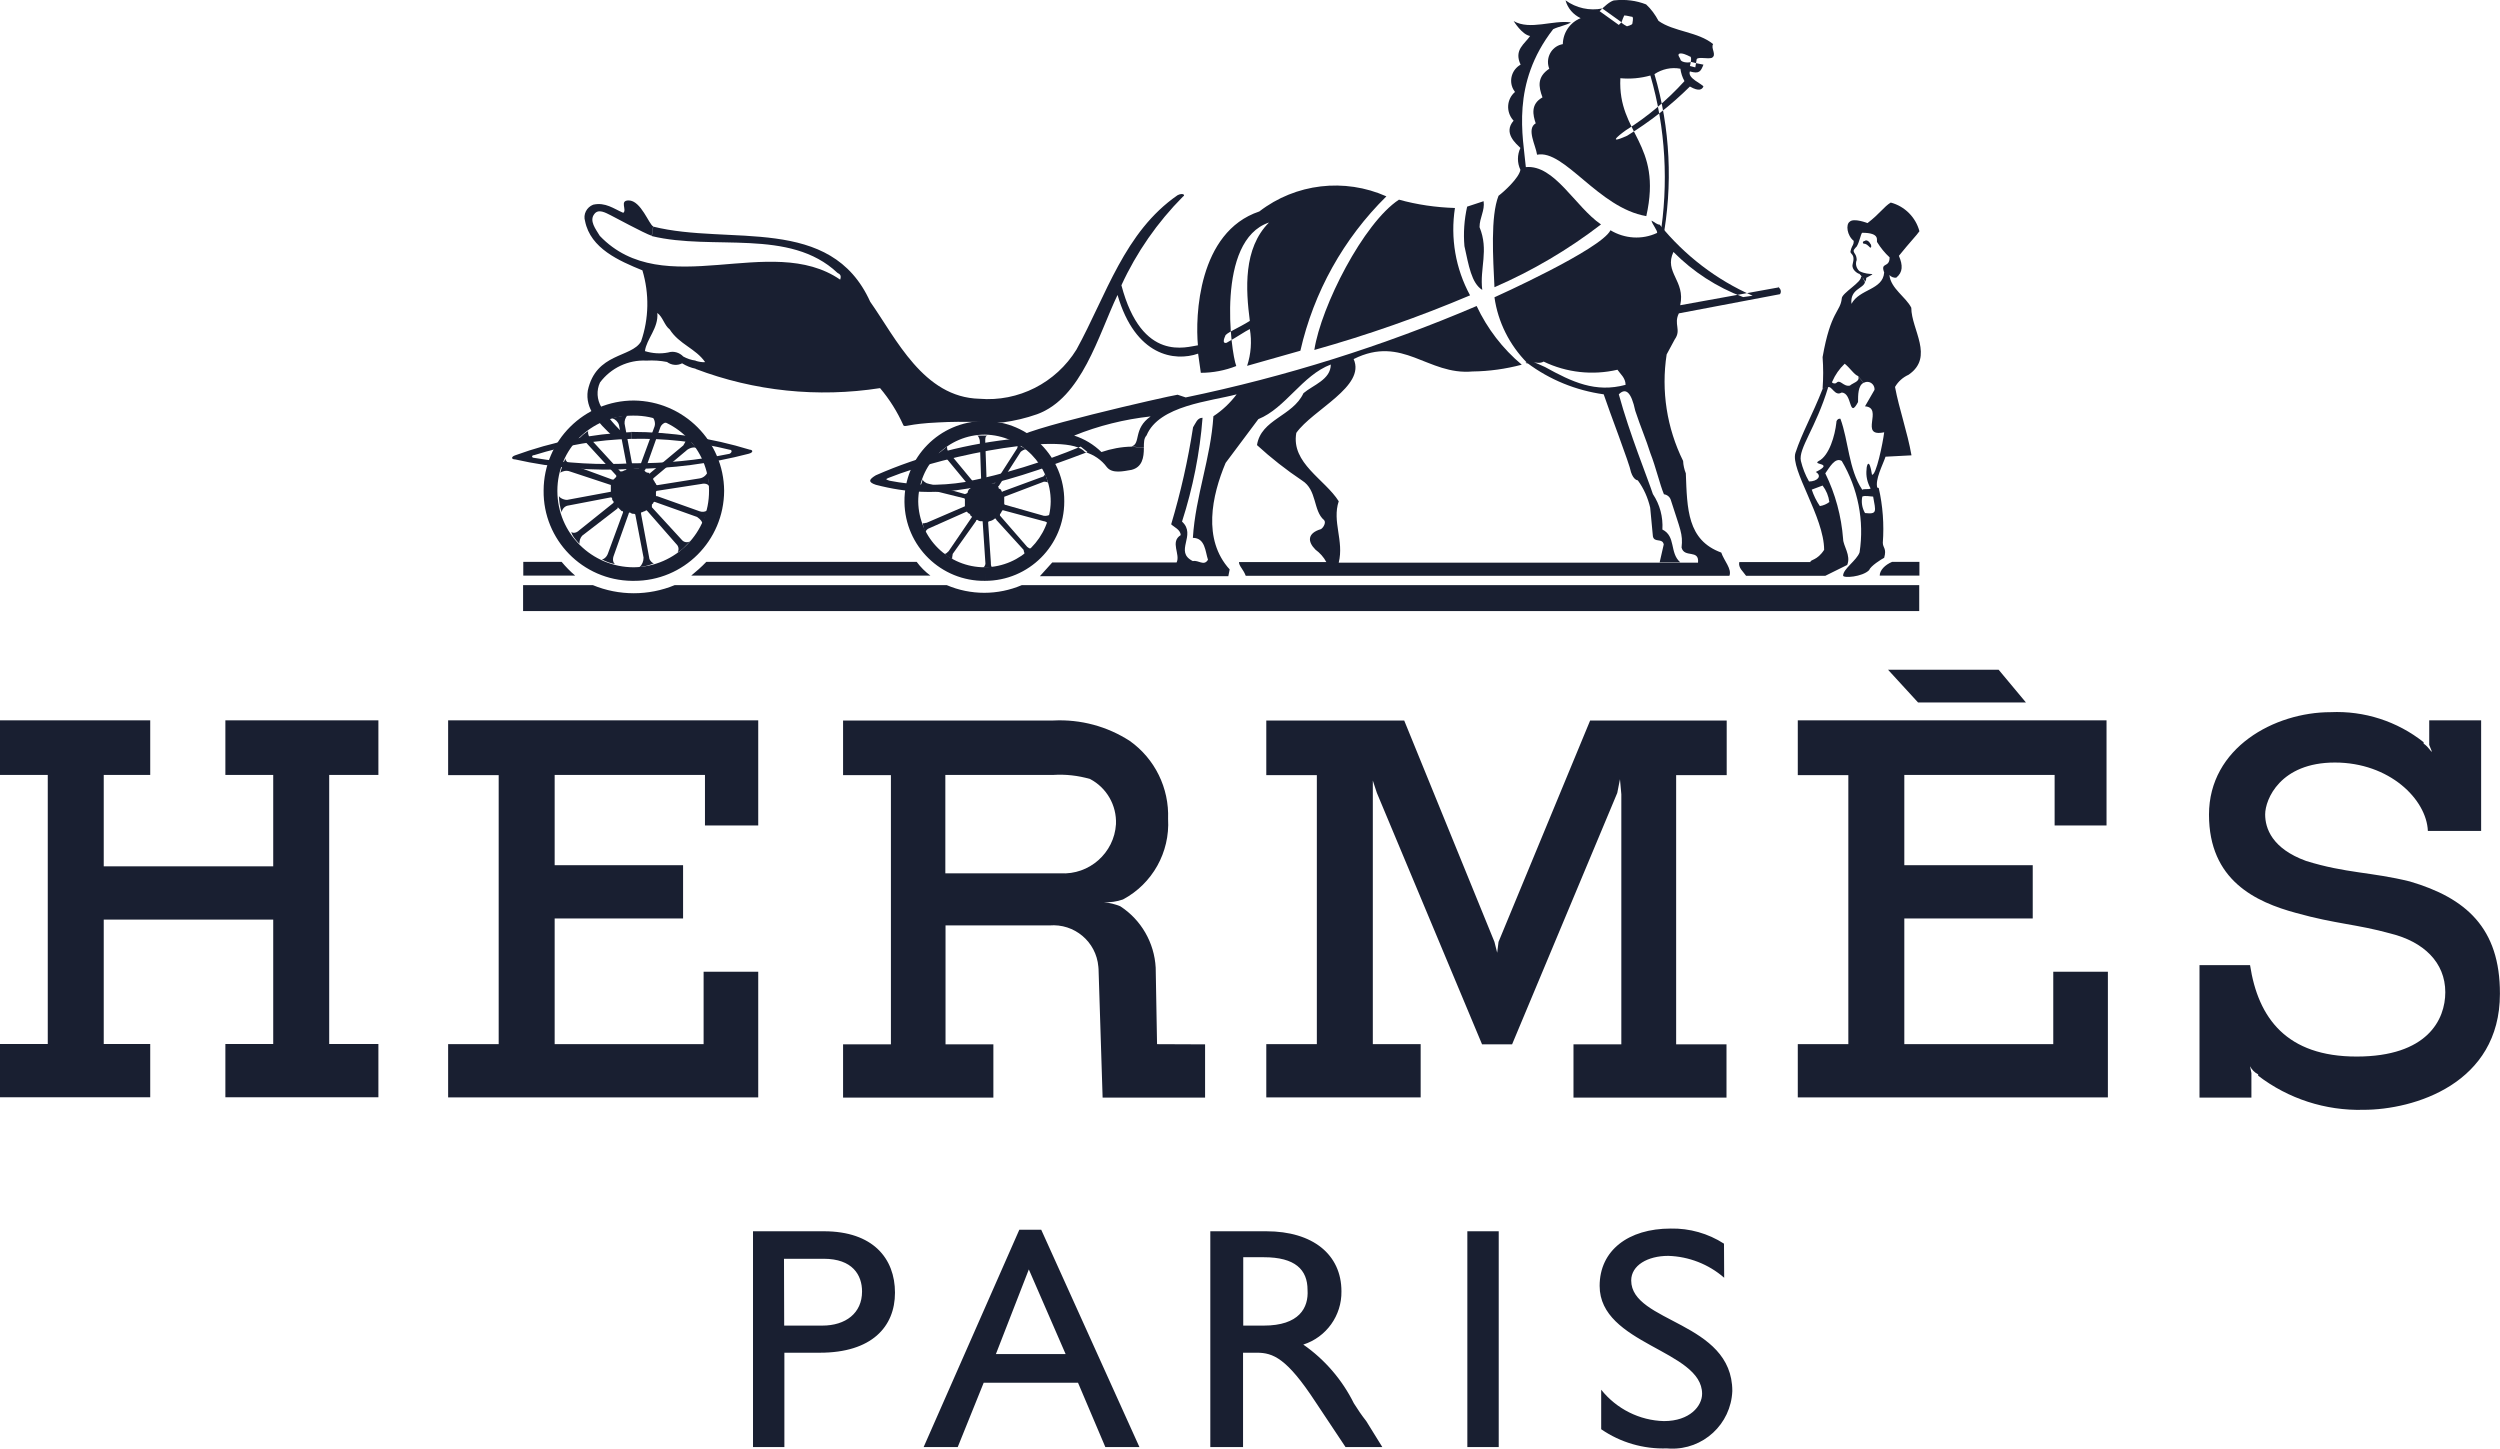 <?xml version="1.0" encoding="utf-8"?>
<!-- Generator: Adobe Illustrator 25.4.1, SVG Export Plug-In . SVG Version: 6.00 Build 0)  -->
<svg version="1.1" id="Calque_1" xmlns="http://www.w3.org/2000/svg" xmlns:xlink="http://www.w3.org/1999/xlink" x="0px" y="0px"
	 viewBox="0 0 129.07 74.79" style="enable-background:new 0 0 129.07 74.79;" xml:space="preserve">
<style type="text/css">
	.st0{fill:#191F31;}
	.st1{fill-rule:evenodd;clip-rule:evenodd;fill:#191F31;}
	.st2{fill:#C8CBD3;}
	.st3{fill:#838BA6;}
	.st4{fill:#FFFFFF;}
	.st5{fill:#7C8DC6;}
	.st6{fill:#5F6CB1;}
	.st7{fill:#4C57A3;}
</style>
<g id="Groupe_35299" transform="translate(1812.486 -590.352)">
	<path id="Tracé_36920" class="st1" d="M-1812.49,627.54h7.76v2.82h-2.4v4.72h8.75v-4.72h-2.47v-2.82h7.9v2.82h-2.54v13.89h2.54
		v2.75h-7.9v-2.75h2.47v-6.42h-8.75v6.42h2.4v2.75h-7.76v-2.75h2.47v-13.89h-2.47V627.54z M-1719.67,627.54h15.94v5.43h-2.68v-2.61
		h-7.76v4.66h6.63v2.75h-6.63v6.49h7.69v-3.74h2.82v6.49h-16.01v-2.75h2.61v-13.89h-2.61L-1719.67,627.54z M-1789.35,627.54h16.01
		v5.43h-2.75v-2.61h-7.76v4.66h6.63v2.75h-6.63v6.49h7.69v-3.74h2.82v6.49h-16.01v-2.75h2.61v-13.89h-2.61V627.54z M-1715.01,624.93
		h5.71l1.41,1.69h-5.57L-1715.01,624.93z M-1688.07,635.86c-1.98-0.49-3.31-0.42-5.36-1.06c-1.76-0.64-2.11-1.69-2.11-2.4
		c0-0.78,0.78-2.68,3.6-2.68s4.73,1.9,4.8,3.53h2.75v-5.71h-2.68v1.27l0.14,0.35l0,0c-0.07,0-0.14-0.21-0.43-0.42v-0.07
		c-1.36-1.08-3.07-1.63-4.8-1.55c-2.89,0-6.28,1.83-6.28,5.29c0,3.39,2.4,4.51,4.51,5.08c2.05,0.57,3.1,0.57,4.87,1.06
		c1.69,0.42,2.82,1.48,2.82,3.03c0,1.41-0.92,3.32-4.58,3.32c-3.6,0-5.08-1.97-5.5-4.72h-2.61v6.84h2.68v-1.27l-0.07-0.35
		c0.09,0.18,0.24,0.33,0.42,0.42v0.07c1.56,1.19,3.47,1.81,5.43,1.76c2.61,0,7.05-1.34,7.05-5.99
		C-1683.41,638.26-1685.18,636.71-1688.07,635.86L-1688.07,635.86z M-1725.95,644.26v-13.89h2.61v-2.82h-7.05l-4.73,11.43
		l-0.07,0.56l-0.14-0.56l-4.66-11.43h-7.12v2.82h2.61v13.89h-2.61v2.75h7.97v-2.75h-2.47v-13.61l0.21,0.64l5.43,12.98h1.55
		l5.43-12.98l0.14-0.71l0.07,0.78v12.91h-2.47v2.75h7.9v-2.75H-1725.95z M-1782.79,620.07h-2.68v-0.71h1.98
		C-1783.28,619.61-1783.05,619.85-1782.79,620.07L-1782.79,620.07z M-1715.44,620.07c0-0.28,0.28-0.56,0.64-0.71h1.41v0.71H-1715.44
		z M-1759.73,620.56c-1.24,0.53-2.64,0.53-3.88,0h-14.04c-1.35,0.56-2.88,0.56-4.23,0h-3.6v1.34h72.08v-1.34H-1759.73z
		 M-1776.8,620.07c0.27-0.22,0.53-0.45,0.78-0.71h10.86c0.2,0.27,0.44,0.51,0.71,0.71H-1776.8z M-1761.63,619.64
		c1.86-0.03,3.36-1.53,3.39-3.39c0.01-1.88-1.5-3.42-3.39-3.46c-1.91,0-3.45,1.55-3.45,3.46
		C-1765.05,618.14-1763.52,619.65-1761.63,619.64v0.7c-2.27,0.03-4.13-1.79-4.16-4.06c0-0.01,0-0.02,0-0.03
		c-0.02-2.28,1.81-4.14,4.09-4.16c0.02,0,0.05,0,0.07,0c2.27,0.01,4.1,1.86,4.09,4.13c0,0.01,0,0.02,0,0.03
		c0,2.26-1.83,4.09-4.09,4.09V619.64z M-1775.1,615.69c-0.02-2.56-2.09-4.63-4.66-4.66c-2.57,0-4.65,2.08-4.66,4.64
		c0,0,0,0.01,0,0.01c-0.03,2.54,2.01,4.63,4.56,4.66c0.03,0,0.07,0,0.1,0C-1777.19,620.35-1775.11,618.27-1775.1,615.69
		C-1775.1,615.7-1775.1,615.7-1775.1,615.69h-0.78c0.01,2.16-1.72,3.92-3.88,3.95c-2.18,0-3.95-1.76-3.95-3.94c0,0,0,0,0,0v-0.01
		c0-2.15,1.74-3.88,3.89-3.88c0.02,0,0.04,0,0.06,0c2.14-0.01,3.87,1.72,3.88,3.86v0.02L-1775.1,615.69z"/>
	<path id="Tracé_36921" class="st1" d="M-1759.45,618.59l-1.41-1.62v-0.07c0.07-0.07,0.07-0.14,0.14-0.21l2.12,0.57
		c0.07,0,0.21,0.07,0.21,0.14c0.02-0.17,0.07-0.34,0.14-0.49c-0.11,0.06-0.23,0.09-0.35,0.07l-1.97-0.56
		c-0.04,0-0.07-0.03-0.07-0.07c0,0,0,0,0,0v-0.35l2.05-0.78c0,0,0.21,0,0.21,0.07c0-0.07-0.14-0.42-0.14-0.49
		c-0.03,0.1-0.11,0.18-0.21,0.21l0.14-0.07l-2.12,0.78c0,0.07,0,0-0.07,0c0-0.08-0.07-0.14-0.14-0.14c0-0.07-0.07-0.14,0-0.14
		l1.13-1.76c0.08-0.07,0.18-0.12,0.28-0.14c-0.17-0.08-0.34-0.18-0.49-0.28c0.07,0,0.07,0.21,0,0.28l-1.13,1.76h-0.14
		c-0.07-0.03-0.14-0.06-0.21-0.07c-0.04,0-0.07-0.03-0.07-0.07c0,0,0,0,0,0l-0.07-2.04c0-0.14,0-0.28,0.14-0.28h-0.56
		c0.07,0,0.14,0.21,0.14,0.28l0.07,2.04c0,0.04-0.03,0.07-0.07,0.07c0,0,0,0,0,0c-0.08,0.04-0.15,0.09-0.21,0.14
		c-0.04,0-0.07-0.03-0.07-0.07c0,0,0,0,0,0l-1.34-1.62c-0.06-0.08-0.08-0.18-0.07-0.28c-0.07,0.07-0.35,0.28-0.42,0.35
		c0.11,0.02,0.2,0.07,0.28,0.14l1.34,1.62v0.07c-0.07,0-0.14,0.14-0.14,0.21c-0.04,0.04-0.09,0.06-0.14,0.07l-1.97-0.56
		c-0.14-0.07-0.21-0.14-0.21-0.21c0,0.07-0.14,0.42-0.14,0.49c0,0,0.21-0.07,0.28,0l1.97,0.49c0.04,0,0.07,0.03,0.07,0.07
		c0,0,0,0,0,0v0.35l-1.97,0.85c-0.07,0-0.21,0.07-0.21,0c0.02,0.17,0.07,0.34,0.14,0.49c0.03-0.1,0.11-0.18,0.21-0.21l1.91-0.85
		c0.04,0,0.07,0.03,0.07,0.07c0,0,0,0,0,0c0.08,0.01,0.14,0.07,0.14,0.14c0.04,0,0.07,0.03,0.07,0.07c0,0,0,0,0,0l-1.2,1.76
		c-0.07,0.07-0.14,0.14-0.21,0.14c0.12,0.12,0.27,0.21,0.42,0.28c-0.07,0,0-0.21,0-0.28l1.2-1.69c0-0.04,0.03-0.07,0.07-0.07
		c0,0,0,0,0,0c0.06,0.05,0.13,0.08,0.21,0.07c0.07,0,0.07,0,0.07,0.07l0.14,2.12c0,0.07-0.07,0.21-0.14,0.21h0.56
		c-0.14,0-0.14-0.14-0.14-0.28l-0.14-2.05c0-0.04,0.03-0.07,0.07-0.07c0,0,0,0,0,0c0.11-0.02,0.2-0.07,0.28-0.14
		c0.04,0,0.07,0.03,0.07,0.07c0,0,0,0,0,0l1.41,1.55c0,0.07,0.07,0.21,0.07,0.28l0.35-0.35
		C-1759.31,618.72-1759.45,618.58-1759.45,618.59L-1759.45,618.59z M-1779.9,613.01c1.71-0.04,3.42,0.15,5.08,0.56
		c0.14,0,0.14,0.14,0,0.21c-1.65,0.34-3.33,0.5-5.01,0.49c-1.7,0.1-3.4,0-5.08-0.28c-0.14,0-0.14-0.14,0-0.14
		C-1783.29,613.34-1781.6,613.05-1779.9,613.01v-0.35c-2.05,0.09-4.07,0.5-5.99,1.2c-0.21,0.07-0.21,0.21,0,0.21
		c1.99,0.45,4.03,0.61,6.06,0.49c2.02-0.01,4.04-0.27,5.99-0.78c0.28-0.07,0.21-0.21,0.07-0.21c-1.99-0.61-4.06-0.92-6.14-0.92
		V613.01z"/>
	<path id="Tracé_36922" class="st1" d="M-1758.95,611.74c-0.57,0.2-1.16,0.34-1.76,0.42c-0.35,0-2.11-0.07-3.31,0
		c-1.62,0.07-1.76,0.28-1.83,0.14c-0.31-0.69-0.71-1.33-1.2-1.91c-3.21,0.5-6.49,0.16-9.52-0.99v-0.42
		c0.16,0.05,0.33,0.08,0.49,0.07c-0.49-0.71-1.34-0.92-1.83-1.69c-0.28-0.21-0.35-0.64-0.64-0.85c0.07,0.78-0.56,1.34-0.64,1.97
		c0.39,0.12,0.8,0.15,1.2,0.07c0.28-0.09,0.58,0,0.78,0.21c0.2,0.11,0.41,0.18,0.64,0.21v0.42c-0.25-0.05-0.49-0.15-0.7-0.28
		c-0.25,0.13-0.55,0.1-0.78-0.07c-0.35-0.07-0.7-0.09-1.06-0.07c-0.94-0.05-1.84,0.38-2.4,1.13c-0.19,0.41-0.16,0.88,0.07,1.27
		c0.33,0.52,0.74,1,1.2,1.41l-0.56,0.14c-0.85-0.78-1.48-1.48-1.34-2.4c0.42-1.97,2.26-1.69,2.75-2.54
		c0.41-1.18,0.43-2.47,0.07-3.67c-1.2-0.49-2.68-1.13-2.96-2.54c-0.11-0.35,0.08-0.72,0.42-0.85c0.63-0.14,1.06,0.21,1.55,0.42
		c0.21-0.14-0.21-0.64,0.28-0.64c0.64,0,1.06,1.27,1.27,1.34l-0.07,0.49c-0.42-0.14-1.97-0.99-2.12-1.06
		c-0.28-0.14-0.64-0.35-0.85-0.07c-0.28,0.35,0.07,0.78,0.28,1.13c3.31,3.46,8.82-0.21,12.41,2.26c0.07-0.21,0-0.28-0.14-0.35
		c-2.47-2.33-6.42-1.13-9.59-1.9l0.07-0.49c3.95,0.99,9.17-0.64,11.21,3.88c1.34,1.9,2.75,4.94,5.64,5.01
		c2.01,0.17,3.95-0.82,5.01-2.54c1.55-2.82,2.47-6.07,5.22-7.97c0.28-0.14,0.42,0,0.28,0.07c-1.32,1.33-2.4,2.88-3.18,4.58
		c1.06,4.02,3.39,3.17,3.95,3.1c-0.14-1.48,0-5.85,3.17-6.91c1.88-1.45,4.4-1.74,6.56-0.78c-2.21,2.18-3.75,4.94-4.44,7.97
		l-2.75,0.78c0.2-0.61,0.25-1.26,0.14-1.9c-0.28,0.14-0.56,0.35-1.2,0.71c-0.28,0.07-0.07-0.35-0.07-0.35c0-0.14,0.7-0.42,1.27-0.78
		c-0.21-1.62-0.35-3.74,0.99-5.08c-2.75,0.92-1.97,6.7-1.69,7.41c-0.58,0.23-1.21,0.35-1.83,0.35l-0.14-0.99
		c-1.2,0.42-3.24,0.14-4.16-3.03C-1755.78,607.65-1756.63,610.9-1758.95,611.74L-1758.95,611.74z M-1715.93,603.14
		c-0.14-0.14-0.21-0.21-0.35-0.21c-0.07-0.07,0-0.14,0.07-0.14c0.07-0.07,0.21,0,0.28,0.14
		C-1715.86,603-1715.86,603.14-1715.93,603.14z"/>
	<path id="Tracé_36923" class="st1" d="M-1779.05,616.75l1.48,1.69c0.12,0.11,0.15,0.28,0.07,0.42c0.21-0.07,0.49-0.42,0.64-0.56
		c-0.14,0.08-0.32,0.05-0.42-0.07l-1.55-1.69v-0.14l0.07-0.07c0-0.04,0.03-0.07,0.07-0.07c0,0,0,0,0,0l2.19,0.78
		c0.21,0.14,0.28,0.28,0.28,0.35c0.07-0.14,0.21-0.56,0.28-0.71c-0.12,0.1-0.28,0.12-0.42,0.07l-2.19-0.78c-0.07,0-0.07,0-0.07-0.07
		v-0.14c0-0.04,0.03-0.07,0.06-0.07c0,0,0,0,0.01,0l2.26-0.35c0.28-0.07,0.42,0.07,0.42,0.14c0-0.14-0.07-0.64-0.07-0.78
		c-0.07,0.18-0.23,0.32-0.42,0.35l-2.19,0.35c-0.04,0-0.07-0.03-0.07-0.07c0,0,0,0,0,0c-0.07-0.07-0.07-0.14-0.14-0.21v-0.07
		l1.76-1.48c0.21-0.14,0.42-0.14,0.49-0.07c-0.14-0.14-0.42-0.49-0.56-0.64c0.07,0.07,0,0.28-0.14,0.49l-1.69,1.41
		c-0.07,0.07-0.07,0.07-0.07,0c-0.08,0.01-0.16-0.02-0.21-0.07c0,0-0.07-0.07,0-0.07l0.78-2.19c0.05-0.15,0.19-0.26,0.35-0.28
		c-0.25-0.12-0.51-0.22-0.78-0.28c0.07,0,0.21,0.28,0.14,0.49l-0.78,2.12c0,0.04-0.03,0.07-0.07,0.07c0,0,0,0,0,0h-0.21l-0.07-0.07
		l-0.42-2.26c-0.01-0.15,0.04-0.3,0.14-0.42c-0.26,0.02-0.52,0.07-0.78,0.14c0.17,0.06,0.3,0.19,0.35,0.35l0.42,2.19
		c0,0.07,0,0.07-0.07,0.14c-0.07,0-0.14,0.07-0.21,0.07h-0.07l-1.55-1.69c-0.14-0.21-0.14-0.42-0.07-0.42
		c-0.22,0.13-0.41,0.29-0.56,0.49c0.15-0.01,0.31,0.04,0.42,0.14l1.55,1.69v0.07l-0.14,0.14h-0.07l-2.12-0.78
		c-0.21-0.07-0.35-0.28-0.28-0.35c-0.11,0.25-0.21,0.51-0.28,0.78c0.14-0.1,0.33-0.13,0.49-0.07l2.12,0.7v0.35l-2.26,0.42
		c-0.21,0-0.42-0.14-0.42-0.21c0.01,0.29,0.05,0.57,0.14,0.85c0.03-0.18,0.17-0.33,0.35-0.35l2.19-0.42c0.04,0,0.07,0.03,0.07,0.07
		c0,0,0,0,0,0c0,0.07,0,0.07,0.07,0.14v0.07l-1.76,1.41c-0.21,0.21-0.42,0.14-0.42,0.07c0,0.21,0.35,0.57,0.42,0.64
		c-0.01-0.15,0.04-0.31,0.14-0.42l1.83-1.41c0-0.07,0-0.07,0.07,0l0.14,0.14c0.07,0,0.07,0,0.07,0.07l-0.78,2.12
		c-0.07,0.21-0.28,0.35-0.35,0.28c0.24,0.14,0.5,0.23,0.78,0.28c-0.14,0-0.21-0.21-0.14-0.42l0.78-2.19c0-0.04,0.03-0.07,0.07-0.07
		c0,0,0,0,0,0c0.06,0.05,0.13,0.08,0.21,0.07c0.04,0,0.07,0.03,0.07,0.07c0,0,0,0,0,0l0.42,2.19c0,0.19-0.07,0.37-0.21,0.49
		c0.27-0.03,0.53-0.1,0.78-0.21c-0.07,0.07-0.28-0.14-0.28-0.28l-0.42-2.26v-0.07c0.07,0,0.14-0.07,0.21-0.07
		C-1779.12,616.68-1779.12,616.68-1779.05,616.75L-1779.05,616.75z M-1716.92,603.42c-0.07-0.07,0-0.14,0-0.21
		c0.07-0.21,0.14-0.21,0.14-0.42c-0.35-0.28-0.42-0.85-0.21-0.99c0.21-0.21,0.92,0.07,0.92,0.07c0.64-0.49,0.85-0.85,1.2-1.06
		c0.72,0.19,1.29,0.76,1.48,1.48c-0.14,0.21-0.49,0.56-1.06,1.27c0.21,0.49,0.21,0.85-0.14,1.13c-0.13,0.01-0.26-0.04-0.35-0.14
		c0.07,0.7,0.85,1.13,1.13,1.69c0,1.13,1.2,2.54-0.14,3.46c-0.29,0.13-0.54,0.35-0.7,0.63c0.21,1.13,0.64,2.33,0.85,3.53l-1.34,0.07
		c-0.14,0.42-0.56,1.2-0.42,1.62c0,0-0.07-0.07,0.07,0c0.21,0.92,0.28,1.88,0.21,2.82c0,0.28,0.21,0.28,0.07,0.78
		c-0.14,0.07-0.7,0.42-0.78,0.64c-0.35,0.35-1.34,0.42-1.34,0.28c0-0.35,0.7-0.78,0.85-1.2c0.25-1.63-0.08-3.3-0.92-4.72
		c-0.35-0.21-0.64,0.35-0.85,0.64c0.52,1.06,0.83,2.21,0.92,3.39c0,0.35,0.42,0.85,0.21,1.34l-1.13,0.56h-4.09
		c-0.14-0.21-0.42-0.42-0.35-0.71h3.67c0-0.14,0.35-0.07,0.71-0.63c0-1.69-1.76-4.16-1.48-5.01c0.35-1.06,0.85-1.9,1.41-3.32
		l0.28-0.07c-0.64,2.12-1.55,3.17-1.41,3.81c0.09,0.37,0.23,0.73,0.42,1.06l0.14,0.42c0.1,0.3,0.24,0.59,0.42,0.85
		c0.18-0.03,0.35-0.1,0.49-0.21c-0.04-0.31-0.16-0.6-0.35-0.85l-0.56,0.21l-0.14-0.42c0.42,0,0.7-0.28,0.35-0.49
		c0.99-0.49-0.21-0.35,0.14-0.56c0.56-0.28,0.85-1.34,0.92-1.98c-0.01-0.1,0.06-0.2,0.16-0.21c0.02,0,0.04,0,0.05,0
		c0.42,1.13,0.42,2.61,1.13,3.67v0.35c-0.06,0.29-0.01,0.59,0.14,0.85c0.64,0.07,0.56-0.07,0.42-0.85c-0.14,0-0.42-0.07-0.56,0
		v-0.35c0.07-0.07,0.35,0,0.43-0.07c-0.17-0.3-0.25-0.64-0.21-0.99c0-0.21,0.14-0.64,0.28,0.28c0.21,0.07,0.56-1.62,0.63-2.19
		c-1.34,0.28,0-1.27-0.99-1.34l0.49-0.85c0.02-0.2-0.13-0.39-0.33-0.41c-0.08-0.01-0.16,0.01-0.23,0.05l-0.28-0.35
		c-0.21-0.07-0.42-0.42-0.7-0.64c-0.27,0.26-0.49,0.57-0.64,0.92c-0.07,0.07,0.14,0.14,0.21,0.07c0.21-0.21,0.35,0.21,0.7,0.14
		c0.14-0.14,0.56-0.21,0.42-0.49l0.28,0.35c-0.28,0.14-0.28,0.63-0.28,0.99c-0.49,0.92-0.28-0.49-0.85-0.49
		c-0.35,0.21-0.49-0.35-0.7-0.28l-0.28,0.07c0.04-0.54,0.04-1.08,0-1.62c0.42-2.4,0.92-2.33,0.99-3.03c0-0.28,1.06-0.85,0.99-1.13
		c0.07,0,0.21,0.21,0.21,0.28c-0.07,0.35-0.78,0.35-0.7,1.13c0.42-0.78,1.62-0.71,1.69-1.62c-0.21-0.56,0.28-0.21,0.28-0.78
		c-0.25-0.23-0.46-0.49-0.64-0.78c-0.07-0.07,0.21-0.49-0.78-0.49c-0.07,0.07-0.14,0.49-0.28,0.71c-0.07,0.07-0.21,0.21-0.14,0.28
		c0,0.07,0.14,0.14,0.14,0.42c-0.08,0.2-0.02,0.42,0.14,0.57c0.56,0.28,0.99,0,0.35,0.35c0.01,0.08-0.02,0.16-0.07,0.21
		c-0.07-0.16-0.16-0.3-0.28-0.42c-0.07,0-0.42-0.21-0.35-0.49s0.07-0.42-0.07-0.56L-1716.92,603.42z M-1735.89,600.74
		c0.07,0.49-0.21,0.85-0.21,1.34c0.49,1.2,0,2.12,0.14,3.24c-0.56-0.35-0.7-1.27-0.92-2.26c-0.06-0.68-0.01-1.37,0.14-2.04
		L-1735.89,600.74z M-1737.37,601.09c-0.24,1.55,0.03,3.13,0.78,4.51c-2.62,1.11-5.3,2.05-8.04,2.82c0.35-2.26,2.54-6.56,4.37-7.76
		C-1739.32,600.92-1738.35,601.06-1737.37,601.09L-1737.37,601.09z"/>
	<path id="Tracé_36924" class="st1" d="M-1744.29,617.67c-0.7,0.21-0.7,0.64-0.28,1.06c0.23,0.17,0.42,0.38,0.56,0.64h-4.51
		c0,0.21,0.21,0.35,0.35,0.71h24.97c0.14-0.35-0.28-0.78-0.42-1.2c-1.76-0.64-1.76-2.26-1.83-4.09c-0.08-0.2-0.13-0.42-0.14-0.64
		c-0.84-1.7-1.14-3.62-0.85-5.5l0.42-0.78c0.35-0.49-0.07-0.78,0.21-1.34l5.22-0.99c0.08-0.11,0.05-0.26-0.06-0.34
		c0,0-0.01-0.01-0.01-0.01c0-0.07,0.07,0,0,0l-5.08,0.92c0.28-1.27-0.85-1.69-0.35-2.75c1.02,1.03,2.24,1.82,3.6,2.33l0.49-0.07
		c-1.87-0.82-3.51-2.08-4.8-3.67c-0.14,0-0.28-0.14-0.42-0.21c0,0.14,0.35,0.56,0.28,0.64c-0.77,0.36-1.67,0.3-2.4-0.14
		c-0.49,0.99-5.99,3.46-5.99,3.46c0.18,1.28,0.78,2.47,1.69,3.39c0.07,0.14-0.21-0.14,0,0c1.16,0.87,2.52,1.42,3.95,1.62
		c0.28,0.85,1.34,3.6,1.41,4.02c0.14,0.42,0.35,0.42,0.35,0.42c0.31,0.42,0.52,0.9,0.64,1.41l0.14,1.48
		c0.07,0.35,0.49,0.07,0.56,0.42l-0.21,0.92h1.06c-0.56-0.49-0.21-1.34-0.92-1.69c0.04-0.65-0.13-1.29-0.49-1.83
		c-0.28-0.85-1.2-3.1-1.76-5.15l0.35-0.49c-1.55,0.42-2.75-0.14-4.16-0.92c-1.06-0.49-0.42-0.07-0.07-0.28
		c1.18,0.57,2.53,0.72,3.81,0.42c0.14,0.21,0.42,0.42,0.42,0.78l-0.35,0.49c0.35-0.35,0.64-0.14,0.85,0.85
		c0.28,0.85,0.56,1.48,0.78,2.19c0.28,0.71,0.49,1.62,0.7,2.12c0.16,0.02,0.3,0.13,0.35,0.28c0.49,1.55,0.64,1.76,0.56,2.47
		c0.14,0.56,0.92,0.07,0.85,0.78h-18.55c0.28-1.13-0.35-2.12,0-3.17c-0.71-1.13-2.47-1.97-2.19-3.53c0.85-1.2,3.6-2.4,2.96-3.81
		c2.54-1.27,3.81,0.85,6.14,0.64c0.86-0.01,1.71-0.13,2.54-0.35c-0.99-0.83-1.78-1.86-2.33-3.03c-4.84,2.07-9.87,3.65-15.02,4.72
		l-0.42-0.14c-0.49,0.07-8.53,1.9-8.25,2.26c-2.53,0.24-5.01,0.88-7.33,1.9c-0.35,0.21-0.42,0.35,0,0.49
		c3.24,0.85,5.93,0.21,10.93-1.69l-0.35-0.28c-1.93,0.8-3.94,1.42-5.99,1.83c-1.29,0.21-2.6,0.18-3.88-0.07
		c-0.21-0.07-0.21-0.07-0.07-0.14c3.18-1.27,9.31-2.4,10.16-1.34c0.45,0.13,0.85,0.4,1.13,0.78c0.28,0.35,0.85,0.21,1.27,0.14
		c0.56-0.14,0.64-0.64,0.64-1.13l-0.64-0.07c-0.53,0.01-1.05,0.11-1.55,0.28c-0.4-0.39-0.88-0.68-1.41-0.85
		c1.26-0.51,2.59-0.84,3.95-0.99c-0.92,0.64-0.49,1.41-0.99,1.55l0.64,0.07c0-0.28,0-0.49,0.14-0.64c0.64-1.55,3.31-1.76,4.65-2.12
		c-0.33,0.44-0.74,0.83-1.2,1.13c-0.14,2.19-0.92,4.09-1.06,6.28c0.64,0,0.64,0.71,0.78,1.13c-0.21,0.35-0.49,0-0.78,0.07
		c-0.99-0.49,0.21-1.34-0.56-2.04c0.56-1.74,0.92-3.54,1.06-5.36c-0.28,0-0.35,0.28-0.49,0.49c-0.26,1.69-0.64,3.37-1.13,5.01
		c0.14,0.14,0.49,0.28,0.49,0.56c-0.56,0.35,0,0.99-0.21,1.41h-6.42l-0.64,0.71h9.73l0.07-0.35c-1.41-1.55-0.92-3.81-0.21-5.5
		l1.69-2.26c1.41-0.57,2.26-2.26,3.74-2.82c0,0.78-0.92,1.06-1.41,1.48c-0.56,1.2-2.19,1.34-2.4,2.68c0.73,0.67,1.51,1.28,2.33,1.83
		c0.78,0.49,0.56,1.55,1.13,2.04C-1744.01,617.31-1744.15,617.59-1744.29,617.67L-1744.29,617.67z"/>
	<path id="Tracé_36925" class="st1" d="M-1733.49,592.21c-0.28,0.42-0.85,0.71-0.49,1.48c-0.45,0.25-0.62,0.82-0.38,1.27
		c0.03,0.05,0.06,0.1,0.09,0.14c-0.43,0.37-0.47,1.01-0.11,1.44c0.01,0.01,0.02,0.03,0.04,0.04c-0.56,0.64,0.14,1.2,0.35,1.41
		c-0.17,0.36-0.17,0.77,0,1.13c-0.07,0.42-0.85,1.13-1.13,1.34c-0.42,1.06-0.28,3.24-0.21,4.72c1.96-0.85,3.81-1.94,5.5-3.24
		c-1.34-0.92-2.4-3.1-3.88-2.96c-0.14-1.55-0.78-4.3,1.41-7.12c0.28-0.14,0.7-0.21,0.92-0.35c-0.92-0.14-2.11,0.42-2.96-0.07
		C-1734.34,591.43-1733.92,592.14-1733.49,592.21z"/>
	<path id="Tracé_36926" class="st1" d="M-1728.77,591.5c0,0.07,0.28,0.21,0.28,0.21s0.28-0.07,0.28-0.14s0.07-0.28,0-0.35
		c-0.07,0-0.28-0.07-0.42-0.07C-1728.68,591.26-1728.73,591.38-1728.77,591.5l-0.14,0.14l-0.99-0.71l0.14-0.14
		c0,0,0.42-0.42,0.64-0.42c0.55-0.06,1.11,0.01,1.62,0.21c0.26,0.24,0.47,0.53,0.64,0.85c0.78,0.56,2.05,0.56,2.82,1.2
		c-0.14,0.21,0.21,0.56-0.07,0.71c-0.21,0.07-0.71-0.07-0.78,0.07l-0.07,0.42l-0.28-0.07c0,0,0.14-0.49,0-0.49
		c-0.14-0.07-0.42-0.21-0.56-0.14c-0.07,0.07,0,0.14,0.07,0.28c0,0.14,0.35,0.21,0.56,0.14l0.28,0.07l0.35,0.07
		c-0.14,0.35-0.21,0.49-0.7,0.35c-0.14,0.35,0.63,0.64,0.7,0.78c-0.07,0.14-0.21,0.28-0.7,0c-0.98,0.97-2.07,1.82-3.24,2.54
		c-1.27,0.57-0.07-0.28-0.07-0.28c1.12-0.7,2.14-1.56,3.03-2.54c-0.11-0.2-0.18-0.41-0.21-0.64c-0.47-0.09-0.95,0.02-1.34,0.28
		c0.82,2.79,0.96,5.74,0.42,8.6l-0.14-0.14c0.46-2.8,0.3-5.67-0.49-8.39c-0.5,0.14-1.03,0.19-1.55,0.14
		c-0.14,2.89,2.19,3.32,1.34,7.12c-2.47-0.42-4.23-3.46-5.64-3.17c-0.07-0.49-0.56-1.34-0.07-1.62c-0.14-0.42-0.28-0.99,0.35-1.34
		c-0.21-0.56-0.28-1.06,0.35-1.48c-0.19-0.48,0.04-1.03,0.52-1.22c0.06-0.02,0.12-0.04,0.18-0.05c0.01-0.59,0.37-1.12,0.92-1.34
		c-0.38-0.18-0.67-0.51-0.78-0.92c0.55,0.4,1.24,0.55,1.9,0.42L-1728.77,591.5L-1728.77,591.5z M-1752.75,644.26l-0.07-3.95
		c-0.07-1.29-0.75-2.47-1.83-3.17c-0.27-0.11-0.56-0.18-0.85-0.21c0.34,0.02,0.67-0.03,0.99-0.14c1.52-0.81,2.43-2.44,2.33-4.16
		c0.06-1.59-0.68-3.1-1.97-4.02c-1.17-0.76-2.55-1.13-3.95-1.06h-10.86v2.82h2.47v13.9h-2.47v2.75h7.76v-2.75h-2.47v-6.14h5.36
		c1.29-0.11,2.42,0.84,2.53,2.13c0,0.04,0.01,0.09,0.01,0.13l0.21,6.63h5.29v-2.75L-1752.75,644.26L-1752.75,644.26z
		 M-1757.75,635.44h-5.93v-5.08h5.57c0.64-0.04,1.28,0.03,1.9,0.21c0.86,0.45,1.38,1.36,1.34,2.33c-0.09,1.49-1.38,2.63-2.87,2.54
		C-1757.74,635.44-1757.75,635.44-1757.75,635.44z M-1769.95,653.92c2.54,0,3.67,1.41,3.67,3.17s-1.2,3.1-3.88,3.1h-1.83v4.87h-1.62
		v-11.14L-1769.95,653.92L-1769.95,653.92z M-1772,658.79h1.97c1.2,0,2.05-0.64,2.05-1.76c0-0.85-0.49-1.69-1.98-1.69h-2.05
		L-1772,658.79L-1772,658.79z M-1753.66,665.06h-1.76l-1.41-3.32h-4.87l-1.34,3.32h-1.76l4.94-11.22h1.13L-1753.66,665.06z
		 M-1761.07,660.26h3.6l-1.9-4.37L-1761.07,660.26L-1761.07,660.26z M-1735.11,665.06h-1.62v-11.14h1.62V665.06z M-1723.47,656.32
		c-0.8-0.7-1.83-1.1-2.89-1.13c-1.06,0-1.91,0.49-1.91,1.27c0,2.19,5.22,2.11,5.22,5.71c-0.07,1.71-1.51,3.04-3.22,2.97
		c-0.05,0-0.11-0.01-0.16-0.01c-1.2,0.04-2.39-0.3-3.39-0.99v-2.04c0.79,0.99,1.98,1.59,3.24,1.62c1.34,0,1.97-0.78,1.97-1.41
		c0-2.26-5.29-2.54-5.29-5.57c0-1.83,1.48-2.96,3.67-2.96c0.97-0.02,1.93,0.25,2.75,0.78L-1723.47,656.32L-1723.47,656.32z
		 M-1741.95,663.72c-0.23-0.29-0.44-0.6-0.64-0.92c-0.6-1.21-1.5-2.26-2.61-3.03c1.19-0.38,1.99-1.5,1.97-2.75
		c0-1.9-1.48-3.1-3.88-3.1h-2.89v11.14h1.69v-4.87h0.71c0.84,0,1.55,0.28,3.03,2.54l1.55,2.33h1.9L-1741.95,663.72L-1741.95,663.72z
		 M-1747.24,658.79h-1.06v-3.53h1.06c1.62,0,2.26,0.64,2.26,1.69C-1744.92,657.87-1745.41,658.79-1747.24,658.79L-1747.24,658.79z"
		/>
</g>
</svg>
